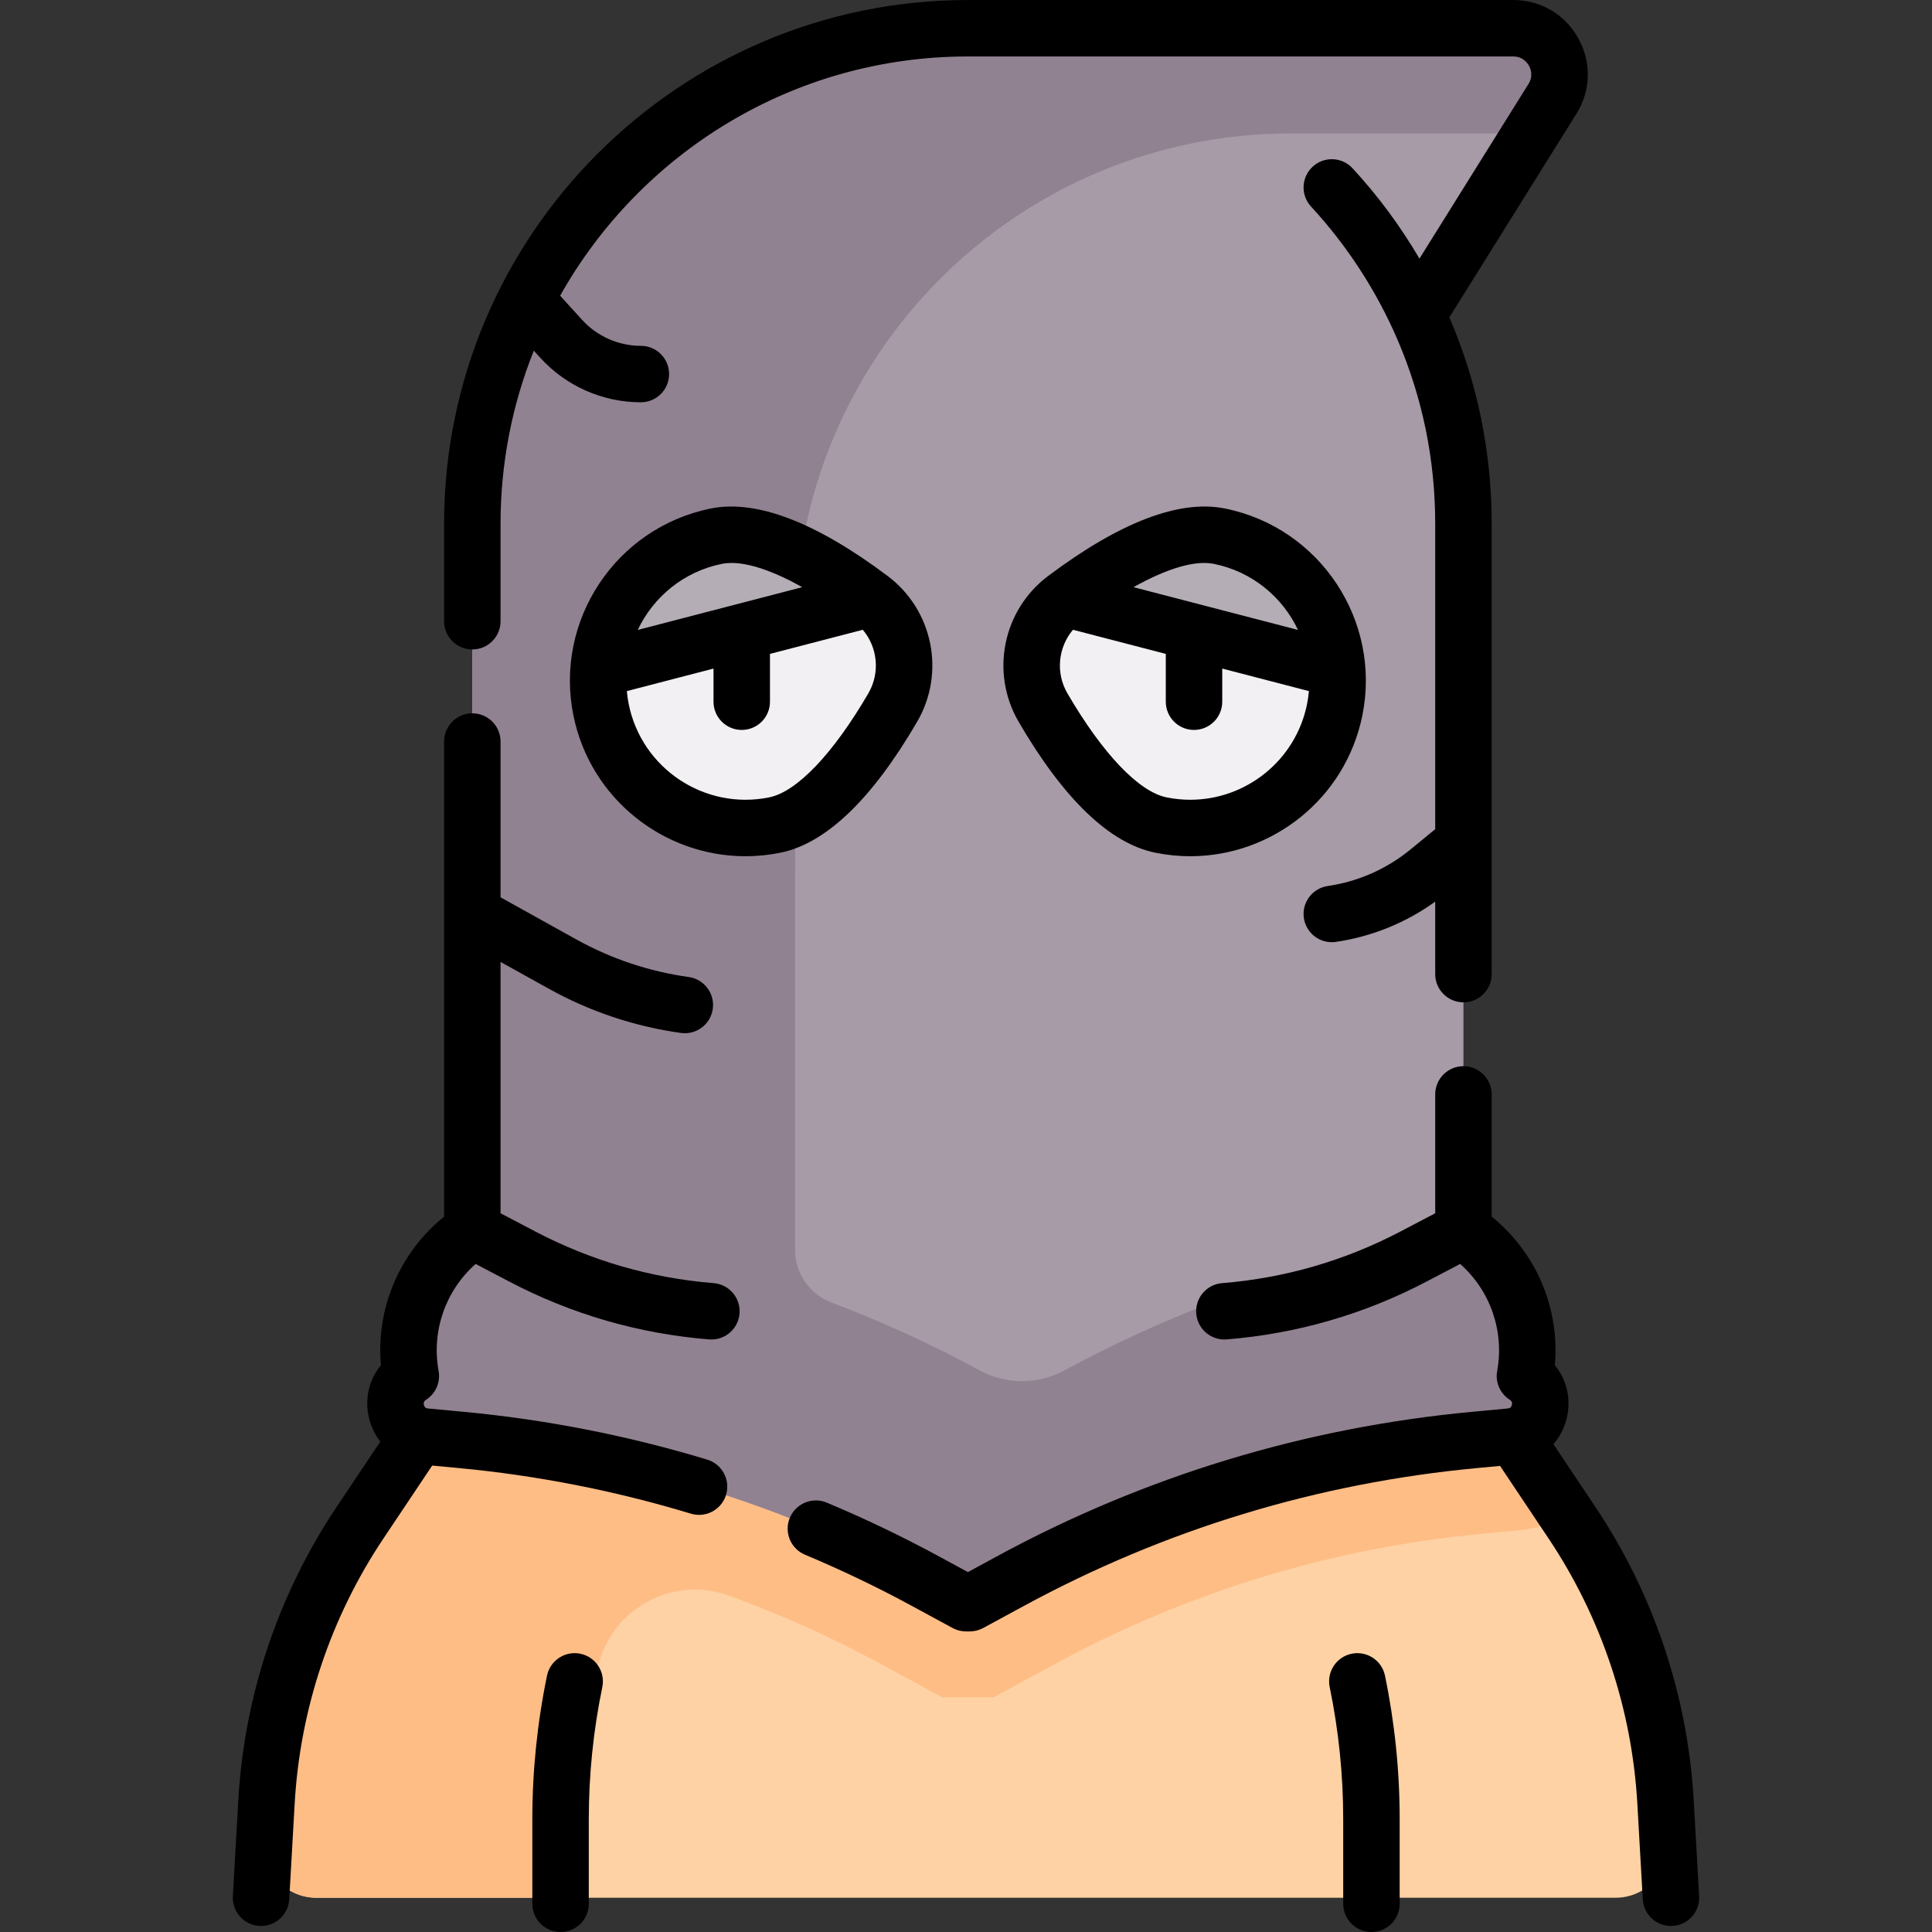 <svg id="Capa_1" enable-background="new 0 0 513.242 513.242" height="512" viewBox="0 0 513.242 513.242" width="512" xmlns="http://www.w3.org/2000/svg"><rect x="0" y="0" width="513.242" height="513.242" fill="#333333" stroke="none"/><g><g><g><path d="m443.061 489.459-.611-10.751c-1.505-26.494-10.078-52.102-24.828-74.162l-15.442-23.095-34.646-44.634h-209.515l-46.958 44.634-15.442 23.095c-14.75 22.06-23.323 47.668-24.828 74.162l-.611 10.751c-.453 7.97 5.888 14.682 13.871 14.682h345.139c7.983 0 14.324-6.712 13.871-14.682z" fill="#fed2a4"/></g><g id="XMLID_173_"><g><path d="m402.181 381.451-34.646-44.634h-177.74l-8.721 22.298h-46.514l-23.499 22.336-15.44 23.092c-14.75 22.061-23.324 47.669-24.83 74.165l-.611 10.751c-.453 7.97 5.888 14.682 13.871 14.682h72.9c-3.928-2.64-6.431-7.217-6.141-12.32l.611-10.752c.803-14.127 3.62-27.998 8.311-41.215 4.889-13.777 20.093-20.976 33.837-15.994 13.815 5.008 27.29 11.062 40.368 18.158l16.332 8.873h13.705l16.32-8.866c35.408-19.212 73.692-30.857 113.794-34.613l9.453-.888c4.59-.426 8.926-1.777 12.819-3.866z" fill="#ffbd86"/><path d="m402.001 7.501c9.63 0 15.51 10.6 10.41 18.77l-33.319 53.37c-1.568 2.512-1.793 5.623-.641 8.351 6.644 15.727 10.32 33.011 10.32 51.159v187.69l2.38 1.88c11.11 8.74 16.48 22.91 13.95 36.82 7.04 4.47 4.43 15.32-3.87 16.09l-9.48.89c-43.24 4.05-85.21 16.82-123.38 37.53l-10.75 5.84h-1l-10.75-5.84c-38.17-20.71-80.14-33.48-123.38-37.53l-9.48-.89c-5-.46-7.94-4.59-7.94-8.78 0-2.75 1.27-5.53 4.07-7.31-2.53-13.91 2.84-28.08 13.95-36.82l2.38-1.88v-187.69c0-36.35 14.73-69.27 38.56-93.09 23.82-23.82 56.73-38.56 93.09-38.56h144.88z" fill="#a79ba7"/></g></g><path d="m211.254 167.101c0-36.35 14.73-69.27 38.56-93.09 23.82-23.82 56.73-38.56 93.09-38.56h63.776l5.731-9.18c5.103-8.174-.774-18.77-10.409-18.77h-144.881c-36.36 0-69.27 14.74-93.09 38.56-23.83 23.82-38.56 56.74-38.56 93.09v187.69l-2.38 1.88c-11.11 8.74-16.48 22.91-13.95 36.82-2.8 1.78-4.07 4.56-4.07 7.31 0 4.19 2.94 8.32 7.94 8.78l9.48.89c22.778 2.133 45.196 6.711 66.899 13.572 19.496 6.161 38.418 14.158 56.48 23.958l10.75 5.84h1l10.75-5.84c38.17-20.71 80.14-33.48 123.38-37.53l9.48-.89c8.3-.77 10.91-11.62 3.87-16.09 2.53-13.91-2.84-28.08-13.95-36.82l-.464-.366c-37.765 5.393-74.313 17.463-107.915 35.695l-.795.395c-6.867 3.413-14.967 3.266-21.705-.395-12.742-6.913-25.91-12.931-39.406-18.037-5.819-2.202-9.655-7.781-9.652-14.003.018-37.861.041-164.909.041-164.909z" fill="#918291"/><path d="m231.301 159.011-19.271-4.742-37.454 8.675-15.535 14.428c-.32 3.65-.13 7.42.64 11.2 4.29 21.19 24.94 34.89 46.13 30.61 12.34-2.5 23.87-18.39 31.35-31.22 5.67-9.731 3.15-22.191-5.86-28.951z" fill="#f3f0f3"/><g id="XMLID_175_"><path d="m190.281 142.441c12.34-2.5 29.14 7.66 41.02 16.57l-72.26 18.36c1.47-16.84 13.83-31.41 31.24-34.93z" fill="#b5adb6"/><path d="m355.201 177.371-11.092-14.473-43.916-10.696-17.253 6.809c-9.01 6.76-11.53 19.22-5.86 28.95 7.48 12.83 19.01 28.72 31.35 31.22 21.19 4.28 41.84-9.42 46.13-30.61.771-3.78.961-7.55.641-11.2z" fill="#f3f0f3"/></g><path d="m355.201 177.371-72.26-18.36c11.88-8.91 28.68-19.07 41.02-16.57 17.41 3.52 29.77 18.09 31.24 34.93z" fill="#b5adb6"/></g><g><path d="m189.585 340.868c-16.645-1.342-32.583-5.956-47.371-13.713l-9.24-4.847v-66.768l12.786 7.104c10.928 6.071 22.746 10.029 35.126 11.762.353.049.703.073 1.05.073 3.681 0 6.893-2.712 7.418-6.461.574-4.103-2.286-7.894-6.388-8.468-10.546-1.476-20.612-4.847-29.921-10.019l-20.071-11.152v-41.389c0-4.142-3.357-7.5-7.5-7.5s-7.5 3.358-7.5 7.5v126.215c-11.897 9.617-18.105 24.393-16.783 39.463-3.163 3.84-4.39 8.954-3.161 14.058.565 2.349 1.603 4.454 2.994 6.245l-11.637 17.405c-15.483 23.156-24.502 50.096-26.082 77.905l-1.445 25.433c-.234 4.135 2.928 7.678 7.063 7.913.146.008.289.012.433.012 3.947 0 7.254-3.084 7.481-7.074l1.445-25.434c1.428-25.137 9.579-49.487 23.574-70.418l12.957-19.379 6.979.654c20.869 1.956 41.641 6.032 61.735 12.118.725.219 1.457.324 2.177.324 3.219 0 6.194-2.088 7.175-5.328 1.201-3.964-1.04-8.151-5.004-9.352-21.054-6.376-42.816-10.647-64.685-12.696l-9.48-.888c-.266-.025-.887-.083-1.095-.949-.208-.865.318-1.2.543-1.343 2.577-1.636 3.905-4.67 3.359-7.673-1.929-10.614 1.829-21.339 9.837-28.429l8.894 4.665c16.586 8.701 34.463 13.875 53.133 15.381.205.017.408.025.61.025 3.869 0 7.151-2.974 7.468-6.897.332-4.128-2.745-7.745-6.874-8.078z"/><path d="m154.178 439.321c-4.056-.839-8.025 1.769-8.864 5.826-2.588 12.513-3.9 25.337-3.9 38.115v22.48c0 4.142 3.357 7.5 7.5 7.5s7.5-3.358 7.5-7.5v-22.48c0-11.759 1.208-23.561 3.59-35.077.839-4.057-1.77-8.025-5.826-8.864z"/><path d="m451.384 503.716-1.445-25.433c-1.58-27.81-10.599-54.749-26.082-77.905l-11.186-16.73c1.672-1.926 2.904-4.271 3.542-6.921 1.228-5.104.002-10.218-3.161-14.058 1.322-15.07-4.886-29.846-16.783-39.463v-32.472c0-4.142-3.357-7.5-7.5-7.5s-7.5 3.358-7.5 7.5v31.574l-9.24 4.847c-14.788 7.757-30.727 12.371-47.371 13.713-4.129.333-7.206 3.95-6.873 8.079.316 3.924 3.599 6.897 7.468 6.897.201 0 .406-.008.61-.025 18.67-1.505 36.547-6.68 53.133-15.381l8.895-4.666c8.008 7.089 11.766 17.814 9.837 28.429-.546 3.003.782 6.037 3.359 7.673.225.143.751.478.543 1.343-.118.491-.369.718-.613.831-.22.034-.439.08-.657.134l-9.305.872c-44.497 4.169-86.976 17.092-126.256 38.409l-7.677 4.166-7.677-4.166c-9.636-5.229-19.664-10.035-29.807-14.284-3.817-1.602-8.214.198-9.815 4.02-1.6 3.82.199 8.215 4.021 9.815 9.681 4.056 19.251 8.642 28.447 13.633l10.754 5.836c1.098.596 2.328.908 3.577.908h1c1.249 0 2.479-.312 3.577-.908l10.754-5.836c37.49-20.345 78.032-32.679 120.5-36.658l6.038-.565 12.898 19.292c13.995 20.931 22.146 45.281 23.574 70.418l1.445 25.434c.228 3.991 3.534 7.074 7.481 7.074.144 0 .288-.004.433-.012 4.134-.236 7.296-3.779 7.062-7.914z"/><path d="m359.063 439.321c-4.056.839-6.664 4.808-5.825 8.864 2.382 11.516 3.59 23.317 3.59 35.077v22.48c0 4.142 3.357 7.5 7.5 7.5s7.5-3.358 7.5-7.5v-22.48c0-12.778-1.313-25.602-3.9-38.115-.84-4.057-4.809-6.664-8.865-5.826z"/><path d="m125.473 172.529c4.143 0 7.5-3.358 7.5-7.5v-25.881c0-16.24 3.139-31.759 8.835-45.99l1.721 1.892c6.828 7.512 16.567 11.82 26.72 11.82 4.143 0 7.5-3.358 7.5-7.5s-3.357-7.5-7.5-7.5c-5.936 0-11.629-2.519-15.62-6.911l-5.827-6.409c21.28-37.889 61.856-63.55 108.319-63.55h144.877c2.537 0 3.764 1.719 4.174 2.458s1.219 2.69-.125 4.843l-28.961 46.398c-5.057-8.601-11.014-16.685-17.78-24-2.813-3.04-7.558-3.227-10.599-.414-3.041 2.812-3.227 7.557-.415 10.599 9.568 10.347 17.368 22.377 22.935 35.294 6.664 15.483 10.042 31.938 10.042 48.971v81.119l-6.537 5.37c-6.315 5.188-13.929 8.555-22.017 9.736-4.099.599-6.936 4.407-6.337 8.505.545 3.731 3.749 6.417 7.411 6.417.361 0 .727-.026 1.094-.08 9.545-1.394 18.592-5.074 26.386-10.695v19.253c0 4.142 3.357 7.5 7.5 7.5s7.5-3.358 7.5-7.5v-34.944c0-.003 0-.007 0-.01v-84.672c0-19.069-3.779-37.5-11.238-54.849l33.741-54.056c3.86-6.185 4.055-13.685.518-20.061-3.537-6.375-10.001-10.182-17.292-10.182h-144.877c-76.727 0-139.147 62.421-139.147 139.147v25.881c-.001 4.143 3.357 7.501 7.499 7.501z"/><path d="m243.64 191.74c7.591-13.028 4.221-29.679-7.839-38.73-19.104-14.336-34.921-20.367-47.008-17.919-25.209 5.102-41.567 29.762-36.466 54.971 4.474 22.101 23.976 37.398 45.704 37.398 3.056 0 6.159-.303 9.267-.932 12.089-2.446 24.316-14.151 36.342-34.788zm-51.871-41.947c.793-.161 1.647-.24 2.56-.24 4.836 0 11.304 2.237 18.792 6.431l-43.697 11.357c4.124-8.734 12.172-15.489 22.345-17.548zm12.555 62.033c-17.115 3.465-33.833-7.637-37.295-24.739-.236-1.168-.399-2.333-.502-3.494l23.02-5.983v8.801c0 4.142 3.357 7.5 7.5 7.5s7.5-3.358 7.5-7.5v-12.7l24.66-6.409c3.933 4.662 4.661 11.416 1.473 16.887-9.365 16.068-18.971 26.142-26.356 27.637z"/><path d="m361.914 190.062c5.102-25.209-11.257-49.869-36.465-54.971-12.091-2.448-27.906 3.582-47.009 17.919-12.06 9.051-15.43 25.702-7.839 38.73 12.026 20.637 24.253 32.342 36.342 34.788 3.109.629 6.209.932 9.267.932 21.726 0 41.231-15.298 45.704-37.398zm-39.441-40.269c10.173 2.059 18.221 8.814 22.344 17.548l-43.698-11.358c8.899-4.985 16.356-7.204 21.354-6.19zm-6.268 62.665c-2.073 0-4.178-.206-6.287-.632-7.385-1.495-16.991-11.568-26.355-27.638-3.188-5.471-2.46-12.224 1.473-16.887l24.66 6.409v12.7c0 4.142 3.357 7.5 7.5 7.5s7.5-3.358 7.5-7.5v-8.801l23.02 5.983c-.103 1.16-.266 2.326-.502 3.494-3.037 14.995-16.267 25.373-31.009 25.372z"/></g></g></svg>